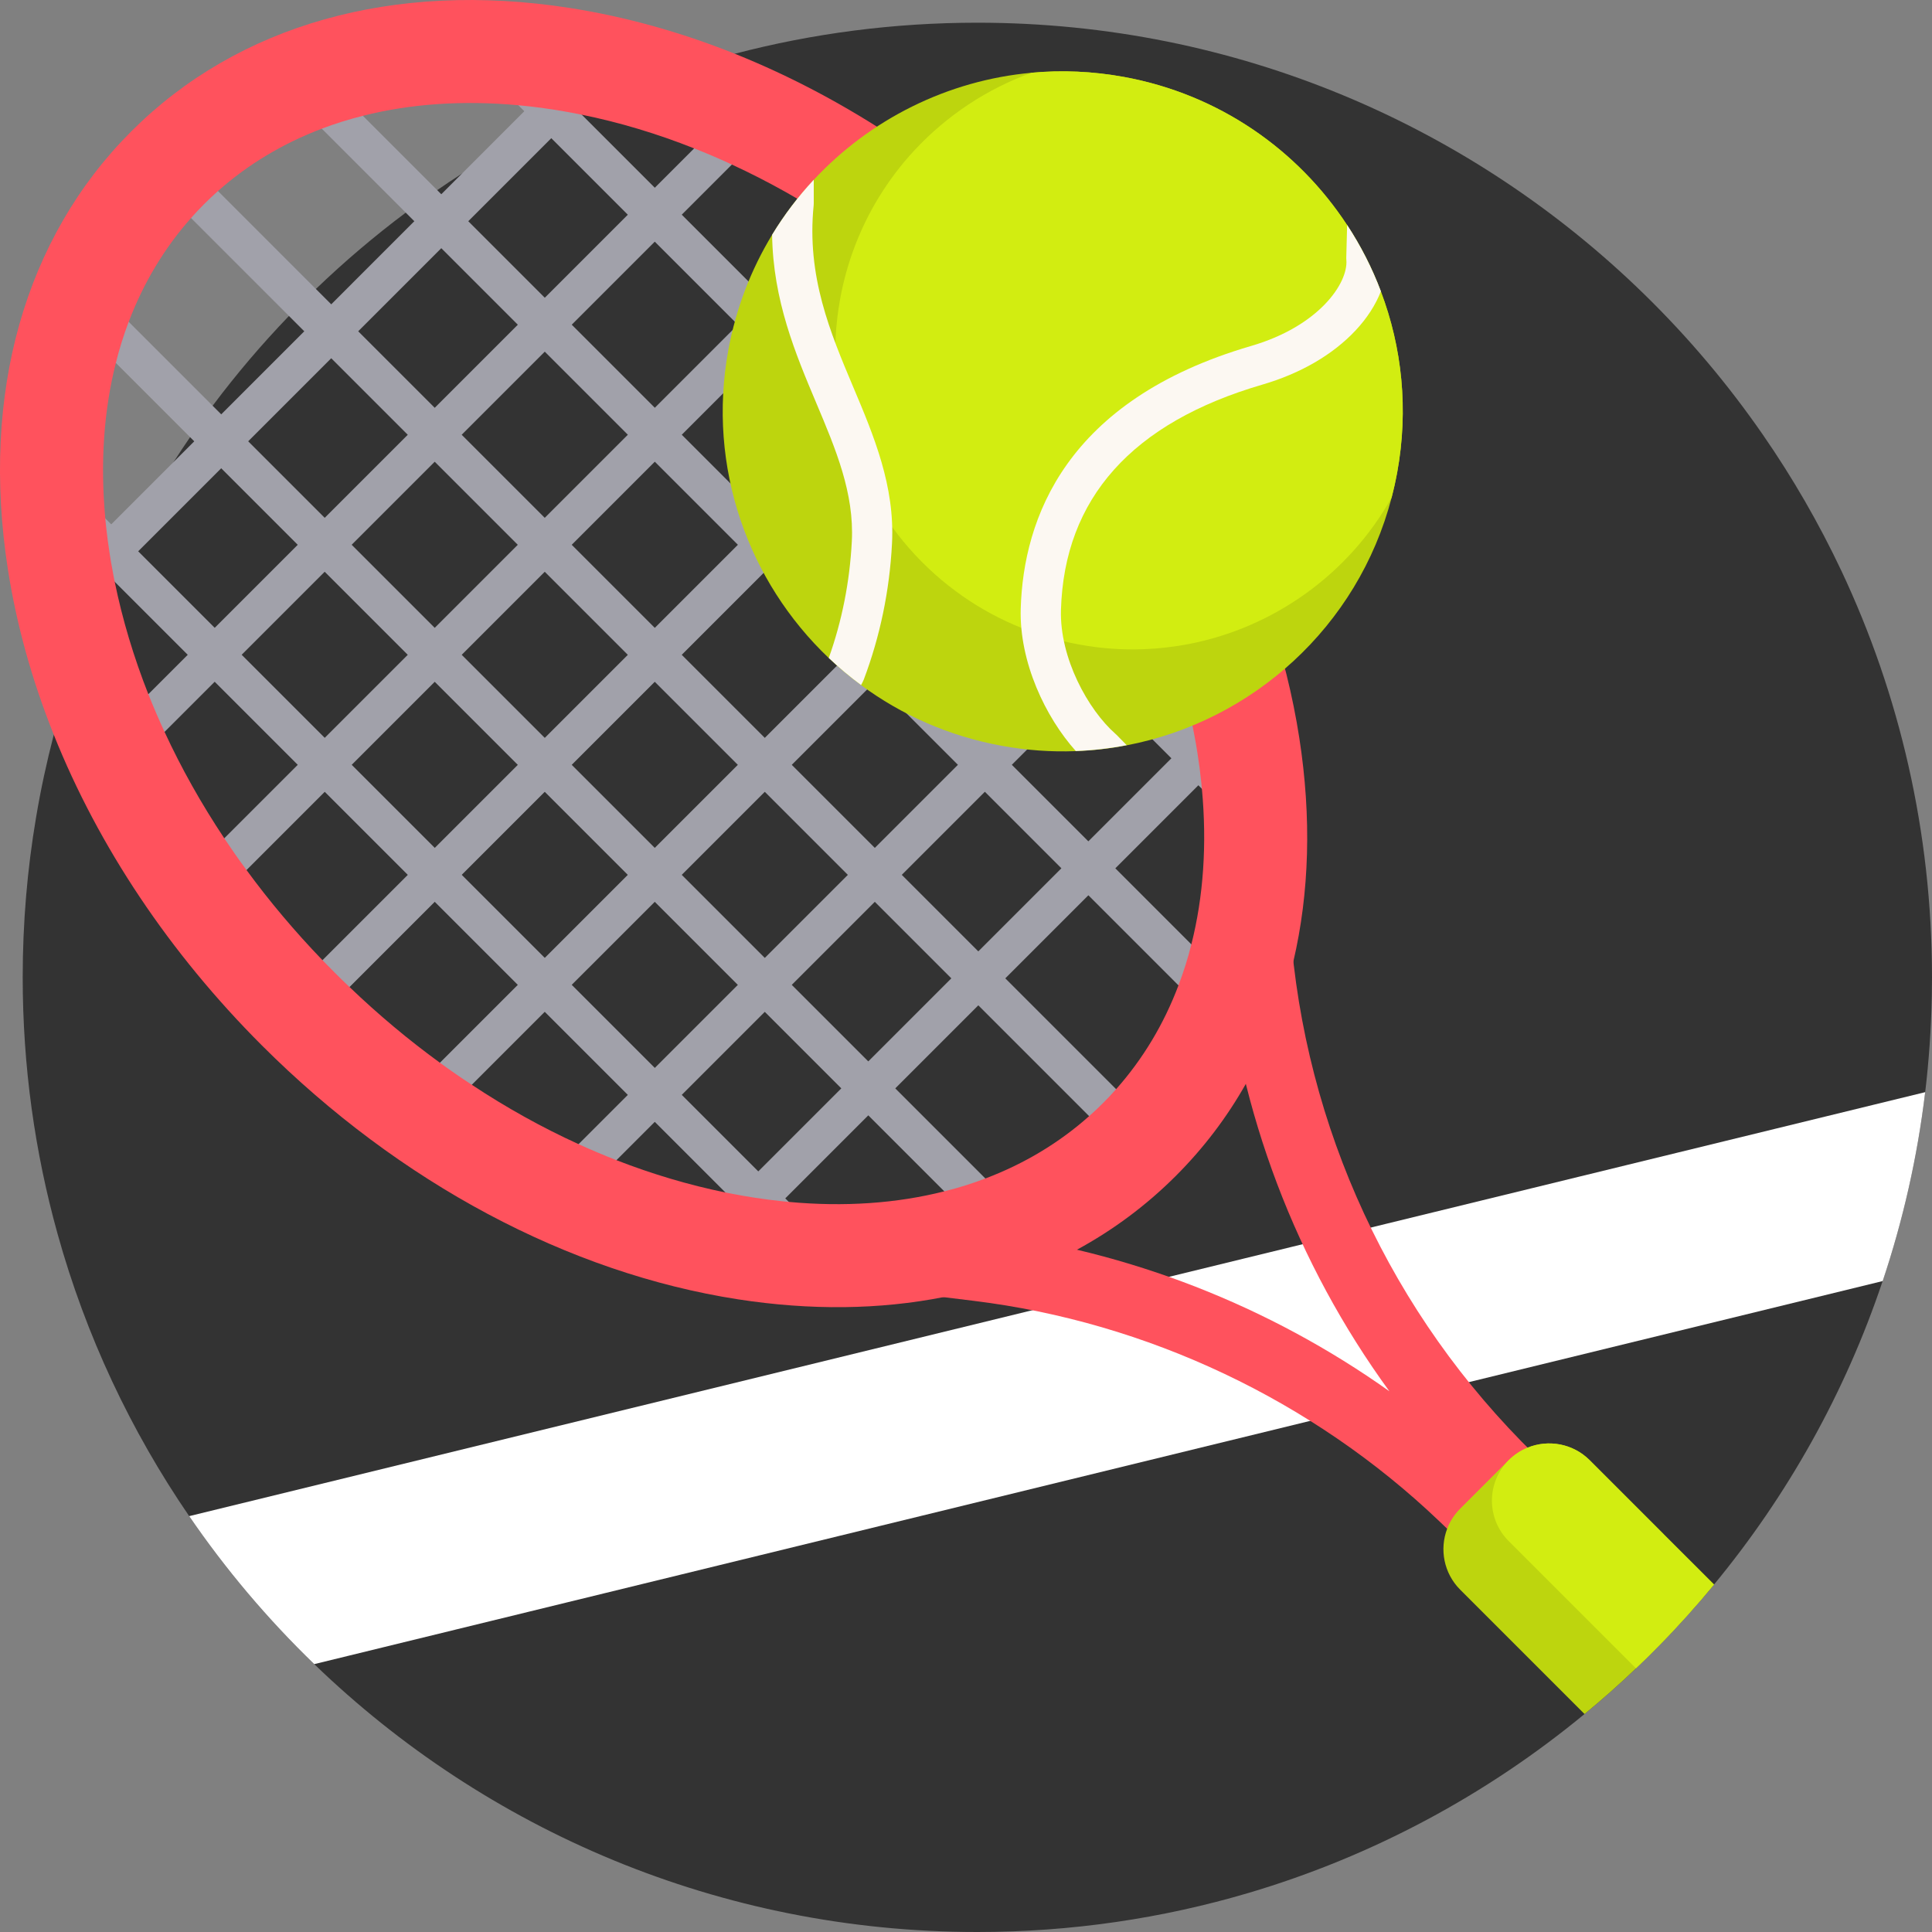 <svg width="40" height="40" viewBox="0 0 40 40" fill="none" xmlns="http://www.w3.org/2000/svg">
<rect x="0" y="0" width="40" height="40" fill="#808080" stroke="none"/>
<path d="M40 20.235C40 20.363 39.998 20.492 39.996 20.62C39.983 21.293 39.937 21.958 39.859 22.612C39.697 23.963 39.398 25.271 38.978 26.523C38.202 28.839 37.008 30.963 35.487 32.806C35.296 33.039 35.099 33.266 34.897 33.489C34.718 33.687 34.535 33.882 34.348 34.072C34.192 34.232 34.033 34.388 33.871 34.542C33.528 34.87 33.172 35.185 32.806 35.487C30.784 37.156 28.423 38.431 25.843 39.193C24.065 39.718 22.183 40 20.235 40C14.901 40 10.061 37.887 6.506 34.454C5.543 33.523 4.675 32.498 3.917 31.39C2.708 29.625 1.777 27.654 1.19 25.539C0.721 23.852 0.47 22.073 0.47 20.235C0.47 19.108 0.564 18.003 0.746 16.928C0.843 16.348 0.967 15.776 1.113 15.214C1.402 14.11 1.784 13.044 2.25 12.025C2.262 12.001 2.272 11.977 2.283 11.954C2.3 11.916 2.318 11.878 2.336 11.841C2.437 11.626 2.541 11.414 2.649 11.203C2.939 10.639 3.255 10.092 3.597 9.561C3.707 9.388 3.821 9.219 3.936 9.05C4.088 8.83 4.243 8.614 4.403 8.4C4.891 7.748 5.419 7.127 5.983 6.541C6.164 6.352 6.351 6.165 6.54 5.983C7.127 5.419 7.748 4.891 8.4 4.403C8.614 4.243 8.831 4.087 9.051 3.937C9.218 3.821 9.387 3.708 9.559 3.598C10.09 3.256 10.639 2.94 11.203 2.649C11.413 2.541 11.626 2.437 11.841 2.336C11.878 2.318 11.915 2.3 11.953 2.283C11.976 2.273 12 2.261 12.023 2.251C13.043 1.785 14.109 1.402 15.214 1.113C16.817 0.693 18.499 0.47 20.235 0.47C25.612 0.47 30.486 2.616 34.049 6.099C34.956 6.985 35.777 7.957 36.5 9.003C37.115 9.891 37.658 10.832 38.123 11.816C39.327 14.371 40 17.224 40 20.235Z" fill="#333333"/>
<path d="M39.859 22.612C39.697 23.963 39.398 25.271 38.979 26.523L6.506 34.454C5.543 33.523 4.675 32.498 3.917 31.39L39.859 22.612Z" fill="white"/>
<path d="M20.839 25.396C20.685 25.55 20.435 25.55 20.281 25.396L1.718 6.833C1.564 6.679 1.564 6.429 1.718 6.275C1.873 6.121 2.122 6.121 2.277 6.275L20.839 24.837C20.993 24.991 20.993 25.241 20.839 25.396Z" fill="#A1A1AA"/>
<path d="M26.18 17.068C26.025 17.222 25.776 17.222 25.621 17.068L10.045 1.492C9.891 1.338 9.891 1.088 10.045 0.934C10.199 0.78 10.449 0.78 10.604 0.934L26.18 16.51C26.334 16.664 26.334 16.914 26.18 17.068Z" fill="#A1A1AA"/>
<path d="M17.068 26.18C16.914 26.334 16.664 26.334 16.51 26.18L0.934 10.604C0.78 10.45 0.78 10.2 0.934 10.045C1.088 9.891 1.338 9.891 1.492 10.045L17.068 25.621C17.222 25.775 17.222 26.025 17.068 26.18Z" fill="#A1A1AA"/>
<path d="M25.395 20.839C25.241 20.993 24.991 20.993 24.837 20.839L6.274 2.276C6.12 2.122 6.12 1.872 6.274 1.718C6.428 1.564 6.678 1.564 6.833 1.718L25.395 20.281C25.549 20.435 25.549 20.685 25.395 20.839Z" fill="#A1A1AA"/>
<path d="M23.913 23.913C23.758 24.067 23.509 24.067 23.354 23.913L3.201 3.76C3.047 3.606 3.047 3.356 3.201 3.202C3.355 3.047 3.605 3.047 3.759 3.202L23.913 23.355C24.067 23.509 24.067 23.759 23.913 23.913Z" fill="#A1A1AA"/>
<path d="M18.865 4.251L4.251 18.866C4.096 19.02 3.846 19.02 3.692 18.866C3.538 18.711 3.538 18.462 3.692 18.307L18.307 3.693C18.461 3.539 18.711 3.539 18.865 3.693C19.019 3.847 19.019 4.097 18.865 4.251Z" fill="#A1A1AA"/>
<path d="M24.872 11.911L11.911 24.872C11.757 25.026 11.507 25.026 11.353 24.872C11.199 24.718 11.199 24.468 11.353 24.314L24.314 11.353C24.468 11.199 24.718 11.199 24.872 11.353C25.026 11.507 25.026 11.757 24.872 11.911Z" fill="#A1A1AA"/>
<path d="M15.76 2.8L2.799 15.761C2.645 15.915 2.395 15.915 2.241 15.761C2.087 15.607 2.087 15.357 2.241 15.203L15.202 2.242C15.356 2.087 15.606 2.087 15.76 2.242C15.915 2.396 15.915 2.646 15.76 2.8Z" fill="#A1A1AA"/>
<path d="M12.299 1.976L1.975 12.3C1.821 12.454 1.571 12.454 1.417 12.3C1.262 12.146 1.263 11.896 1.417 11.742L11.741 1.417C11.895 1.263 12.145 1.263 12.299 1.417C12.454 1.571 12.454 1.821 12.299 1.976Z" fill="#A1A1AA"/>
<path d="M25.697 15.372L15.372 25.697C15.218 25.851 14.968 25.851 14.814 25.697C14.66 25.542 14.66 25.292 14.814 25.138L25.138 14.814C25.293 14.66 25.542 14.66 25.697 14.814C25.851 14.968 25.851 15.218 25.697 15.372Z" fill="#A1A1AA"/>
<path d="M23.421 8.807L8.806 23.421C8.652 23.575 8.402 23.575 8.248 23.421C8.094 23.267 8.094 23.017 8.248 22.863L22.863 8.248C23.017 8.094 23.267 8.094 23.421 8.248C23.575 8.402 23.575 8.652 23.421 8.807Z" fill="#A1A1AA"/>
<path d="M21.119 6.553L6.552 21.12C6.398 21.274 6.148 21.274 5.994 21.12C5.84 20.966 5.84 20.716 5.994 20.562L20.561 5.995C20.715 5.84 20.965 5.84 21.119 5.995C21.274 6.149 21.274 6.399 21.119 6.553Z" fill="#A1A1AA"/>
<path d="M32.07 31.406L31.406 32.07C31.133 32.343 30.692 32.348 30.412 32.081L29.801 31.497C27.18 28.994 23.754 27.372 20.155 26.932L18.033 26.672L18.206 25.261L20.328 25.521C23.361 25.893 26.28 27.038 28.765 28.804C26.837 26.157 25.641 23.025 25.329 19.718L25.221 18.585C25.219 18.559 25.218 18.532 25.218 18.505L25.936 18.518L26.636 18.451L26.744 19.584C27.134 23.717 29.019 27.552 32.053 30.384C32.194 30.515 32.275 30.698 32.278 30.891C32.282 31.084 32.207 31.27 32.07 31.406Z" fill="#FF525D"/>
<path d="M35.487 32.806C35.126 33.244 34.746 33.667 34.348 34.072C34.192 34.232 34.033 34.388 33.871 34.542C33.528 34.87 33.173 35.185 32.806 35.487L30.231 32.912C29.891 32.571 29.801 32.074 29.962 31.651C30.019 31.499 30.11 31.358 30.231 31.236L31.236 30.231C31.352 30.117 31.485 30.029 31.627 29.972C32.054 29.798 32.564 29.884 32.912 30.231L34.434 31.753C34.442 31.762 34.45 31.77 34.459 31.779L35.487 32.806Z" fill="#BDD50E"/>
<path d="M35.487 32.806C35.126 33.244 34.746 33.667 34.348 34.072C34.192 34.232 34.033 34.388 33.871 34.542L31.403 32.074L31.236 31.907C30.773 31.445 30.773 30.694 31.236 30.231C31.352 30.117 31.485 30.029 31.627 29.972C32.054 29.798 32.564 29.884 32.912 30.231L34.434 31.753C34.443 31.762 34.45 31.77 34.459 31.779L35.487 32.806Z" fill="#D2ED11"/>
<path d="M26.901 15.28C26.357 11.768 24.489 8.267 21.643 5.421C19.731 3.508 17.522 2.038 15.214 1.113C14.087 0.662 12.936 0.342 11.785 0.163C8.151 -0.4 4.931 0.507 2.719 2.719C0.507 4.931 -0.401 8.15 0.163 11.785C0.342 12.937 0.663 14.087 1.114 15.213C2.037 17.522 3.508 19.73 5.421 21.643C8.267 24.488 11.767 26.356 15.279 26.901C16.783 27.134 18.216 27.115 19.536 26.855C20.526 26.663 21.452 26.334 22.297 25.874C23.048 25.466 23.735 24.955 24.345 24.345C24.916 23.774 25.401 23.136 25.793 22.441C26.236 21.662 26.565 20.811 26.778 19.904C27.11 18.484 27.156 16.924 26.901 15.28ZM23.108 22.55C23.021 22.648 22.931 22.744 22.837 22.838C22.744 22.931 22.649 23.021 22.55 23.108C21.926 23.663 21.203 24.096 20.402 24.399C20.128 24.503 19.844 24.593 19.552 24.665C18.565 24.915 17.481 24.991 16.33 24.884C16.286 24.881 16.241 24.876 16.197 24.871C16.002 24.851 15.805 24.825 15.606 24.794C15.478 24.774 15.351 24.752 15.223 24.728C15.155 24.716 15.087 24.703 15.018 24.689C14.262 24.534 13.508 24.31 12.763 24.02C12.5 23.917 12.238 23.807 11.978 23.688C11.225 23.345 10.485 22.934 9.768 22.459C9.546 22.314 9.326 22.162 9.108 22.003C8.46 21.532 7.834 21.008 7.236 20.435C7.133 20.338 7.03 20.238 6.929 20.136C6.844 20.051 6.759 19.965 6.676 19.879C6.102 19.283 5.576 18.658 5.103 18.012C4.943 17.796 4.791 17.577 4.643 17.356C4.643 17.355 4.643 17.355 4.643 17.355C4.167 16.64 3.754 15.904 3.407 15.153C3.287 14.894 3.176 14.633 3.071 14.372C2.768 13.604 2.534 12.825 2.375 12.045C2.366 12.005 2.358 11.964 2.351 11.924C2.345 11.896 2.34 11.868 2.336 11.84C2.311 11.713 2.289 11.585 2.27 11.458C2.243 11.289 2.221 11.121 2.203 10.955C2.194 10.881 2.186 10.807 2.18 10.733C2.074 9.583 2.149 8.499 2.399 7.512C2.472 7.219 2.561 6.936 2.665 6.662C2.969 5.861 3.401 5.138 3.956 4.513C4.043 4.415 4.132 4.32 4.226 4.226C4.319 4.133 4.415 4.043 4.513 3.955C5.137 3.401 5.86 2.969 6.662 2.664C6.936 2.56 7.22 2.472 7.512 2.398C8.499 2.148 9.582 2.073 10.732 2.179C10.806 2.185 10.881 2.193 10.956 2.202C11.122 2.221 11.29 2.242 11.458 2.269C11.586 2.289 11.713 2.311 11.841 2.335C11.868 2.339 11.896 2.345 11.923 2.351C11.963 2.358 12.004 2.366 12.045 2.375C12.825 2.533 13.603 2.767 14.371 3.072C14.633 3.175 14.894 3.286 15.153 3.407C15.903 3.753 16.641 4.167 17.355 4.643C17.576 4.79 17.796 4.943 18.012 5.103C18.658 5.577 19.283 6.103 19.878 6.676C19.965 6.758 20.051 6.843 20.136 6.928C20.237 7.03 20.337 7.132 20.436 7.235C21.007 7.833 21.53 8.459 22.002 9.108C22.16 9.326 22.313 9.546 22.459 9.768C22.933 10.485 23.344 11.225 23.688 11.978C23.807 12.238 23.918 12.5 24.019 12.763C24.311 13.508 24.535 14.263 24.689 15.019C24.703 15.087 24.716 15.155 24.728 15.224C24.753 15.351 24.775 15.479 24.794 15.606C24.825 15.805 24.851 16.002 24.871 16.197C24.876 16.242 24.881 16.286 24.884 16.331C24.991 17.481 24.916 18.564 24.666 19.551C24.593 19.844 24.503 20.127 24.399 20.401C24.096 21.203 23.663 21.925 23.108 22.55Z" fill="#FF525D"/>
<path d="M28.927 9.784C28.895 9.96 28.856 10.133 28.812 10.303C28.113 12.979 25.93 14.932 23.327 15.431C22.983 15.498 22.63 15.538 22.273 15.551C21.768 15.571 21.253 15.535 20.736 15.44C19.647 15.241 18.662 14.801 17.827 14.184C17.592 14.011 17.369 13.824 17.159 13.624C15.494 12.042 14.635 9.677 15.079 7.249C15.239 6.378 15.552 5.575 15.986 4.861C16.235 4.45 16.524 4.07 16.848 3.723C18.013 2.472 19.616 1.664 21.359 1.506C21.983 1.448 22.624 1.475 23.27 1.593C25.243 1.954 26.872 3.105 27.891 4.661C28.172 5.09 28.408 5.55 28.589 6.034C29.028 7.191 29.166 8.478 28.927 9.784Z" fill="#BDD50E"/>
<path d="M28.927 9.784C28.894 9.96 28.856 10.133 28.811 10.303C27.925 11.884 26.375 12.996 24.602 13.336C24.301 13.393 23.993 13.429 23.681 13.441C23.24 13.458 22.79 13.427 22.337 13.343C21.386 13.169 20.525 12.785 19.796 12.246C19.591 12.095 19.395 11.931 19.212 11.756C17.757 10.374 17.006 8.307 17.395 6.185C17.534 5.425 17.808 4.722 18.187 4.098C18.405 3.74 18.657 3.407 18.94 3.104C19.607 2.389 20.437 1.838 21.359 1.506C21.983 1.448 22.624 1.475 23.27 1.593C25.243 1.954 26.872 3.105 27.891 4.661C28.172 5.09 28.407 5.55 28.589 6.034C29.028 7.191 29.165 8.478 28.927 9.784Z" fill="#D2ED11"/>
<path d="M18.468 11.252C18.418 12.228 18.221 13.175 17.884 14.069C17.878 14.084 17.871 14.1 17.863 14.115L17.828 14.183C17.593 14.01 17.369 13.822 17.159 13.622C17.433 12.854 17.593 12.043 17.636 11.209C17.688 10.21 17.304 9.301 16.898 8.339C16.475 7.336 16.003 6.218 15.986 4.86C16.236 4.449 16.525 4.068 16.848 3.722V4.211C16.848 4.225 16.848 4.239 16.846 4.253C16.697 5.719 17.19 6.887 17.666 8.015C18.091 9.021 18.53 10.062 18.468 11.252Z" fill="#FCF8F2"/>
<path d="M28.59 6.031C28.482 6.31 28.304 6.587 28.064 6.843C27.593 7.345 26.926 7.732 26.136 7.963C23.437 8.75 22.034 10.319 21.966 12.627C21.937 13.623 22.526 14.693 23.095 15.194C23.102 15.2 23.11 15.207 23.118 15.215L23.327 15.428C22.983 15.495 22.63 15.536 22.273 15.549C21.647 14.851 21.101 13.709 21.133 12.603C21.188 10.74 22.06 8.284 25.902 7.163C27.315 6.751 27.914 5.858 27.875 5.383C27.874 5.372 27.873 5.36 27.873 5.349V5.337L27.891 4.658C28.173 5.088 28.408 5.548 28.59 6.031Z" fill="#FCF8F2"/>
</svg>

